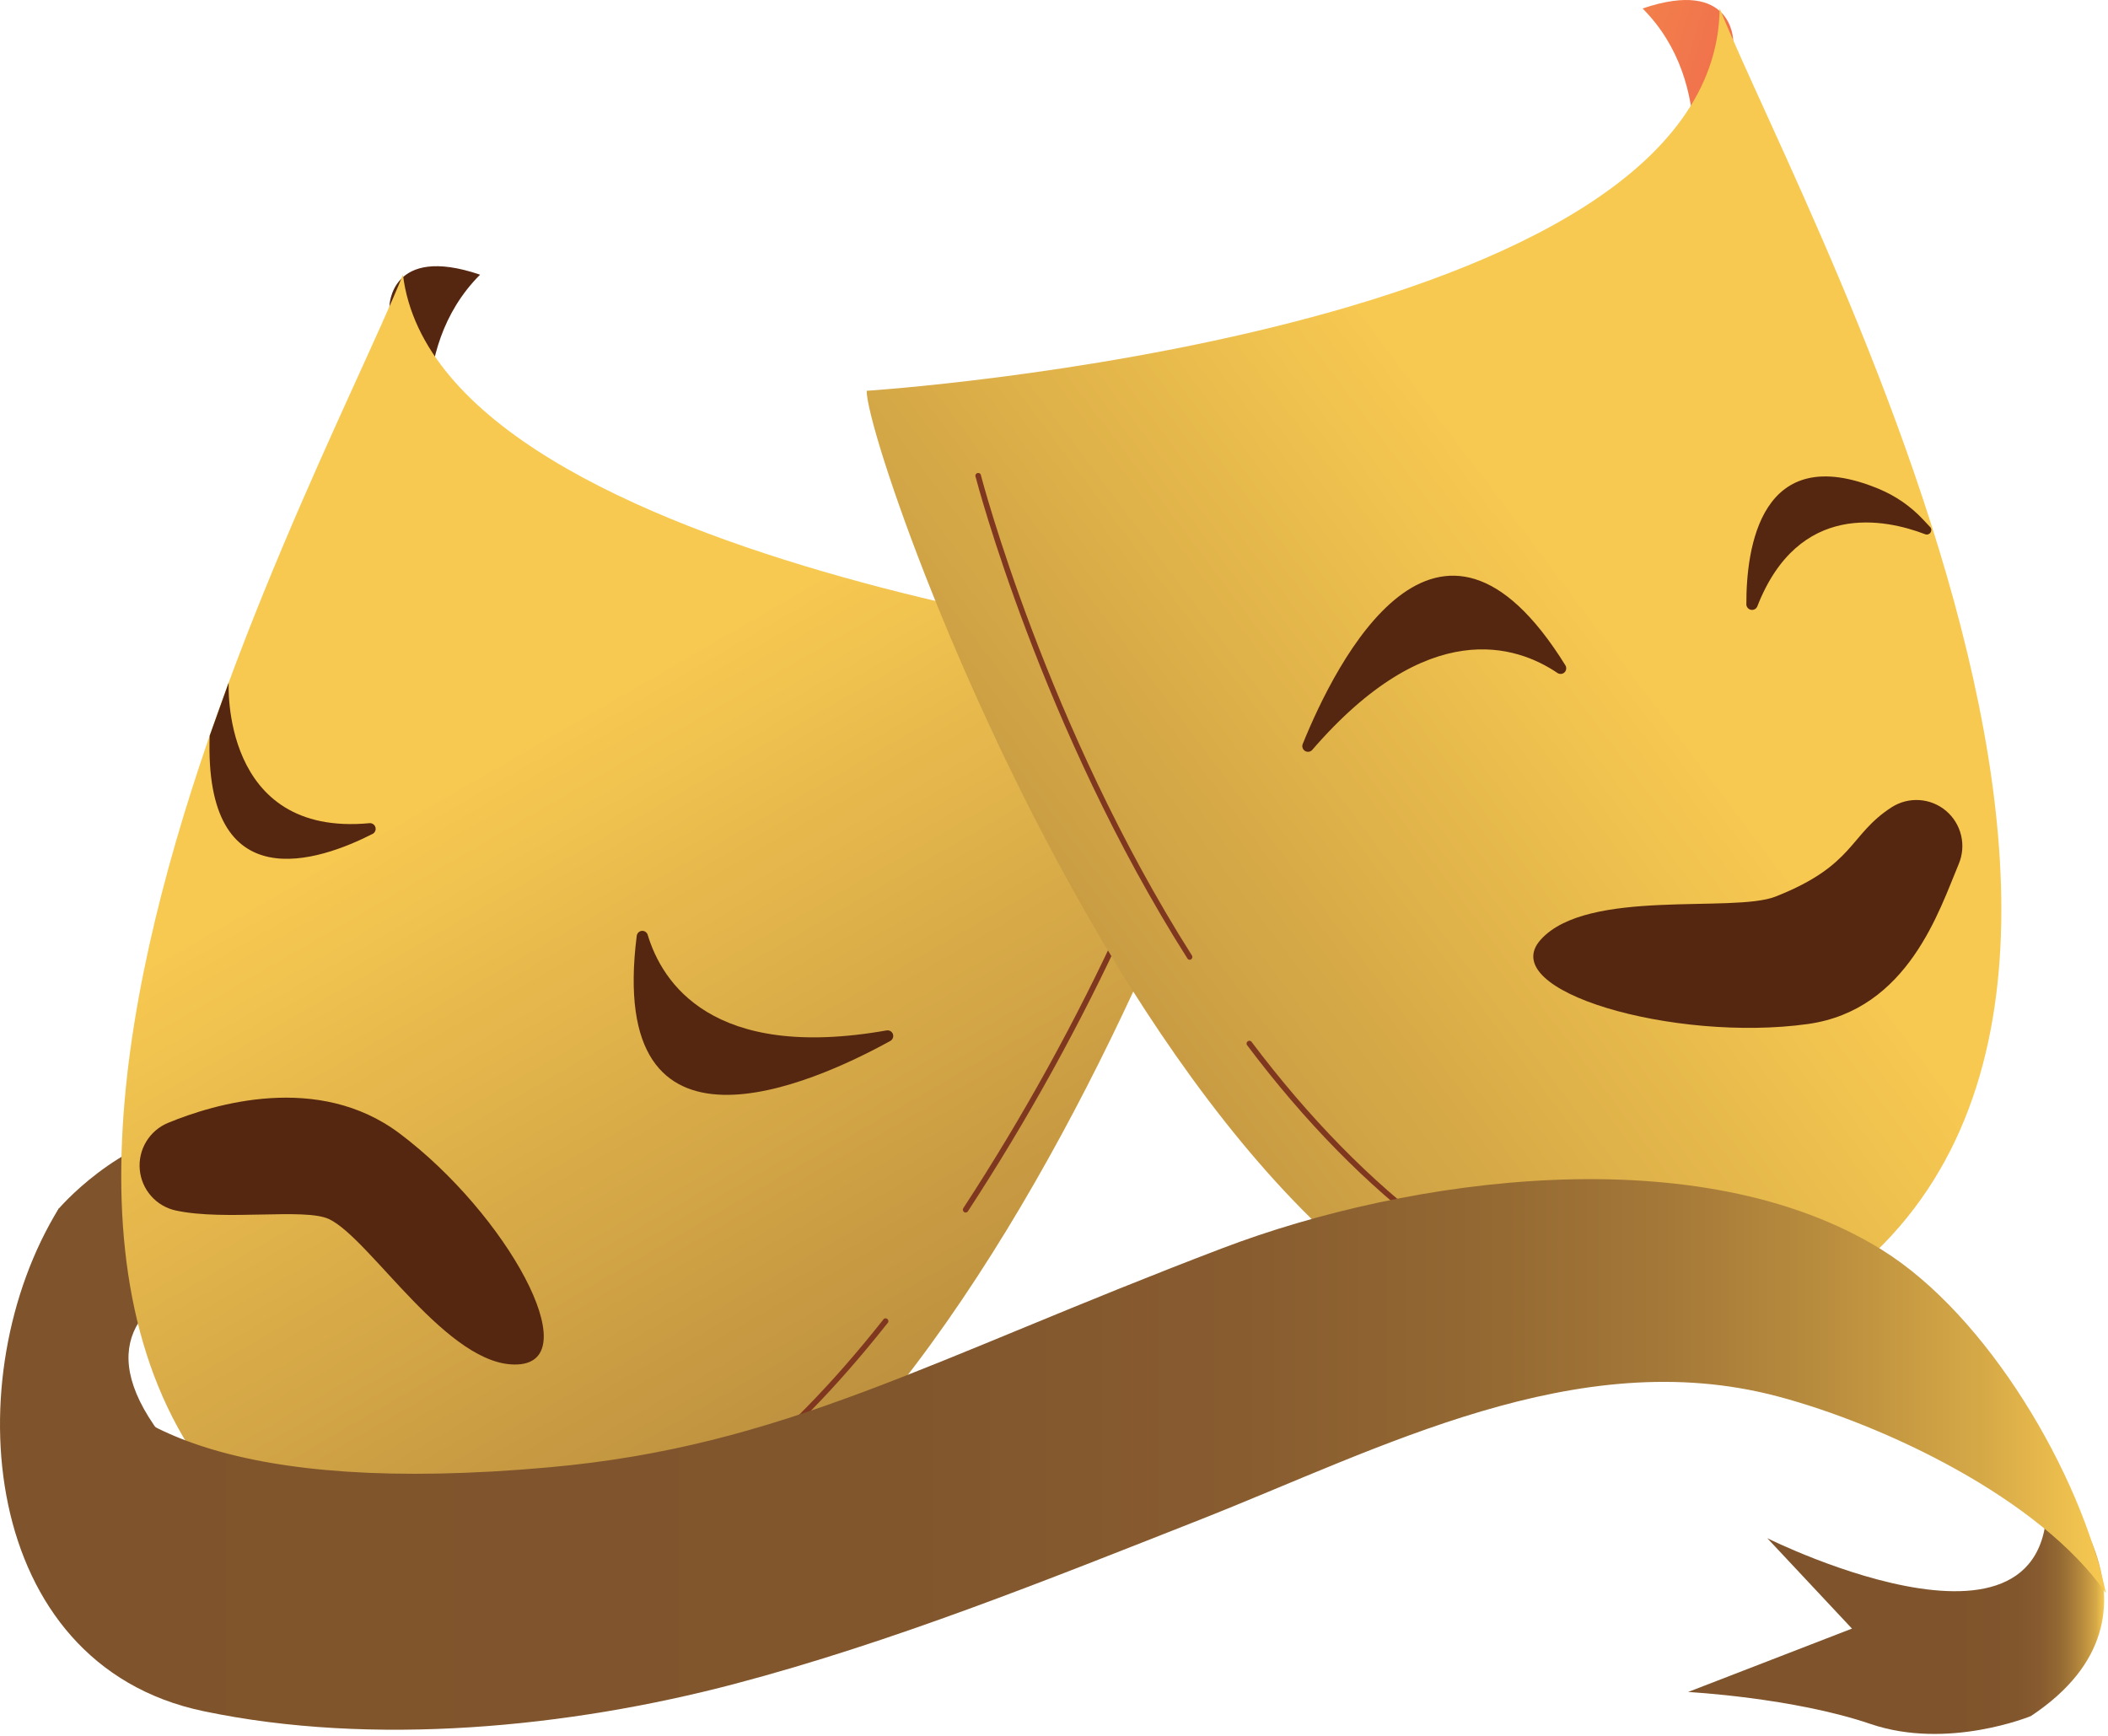 <svg width="136" height="112" viewBox="0 0 136 112" fill="none" xmlns="http://www.w3.org/2000/svg">
<path d="M3.781 77.996C3.781 77.996 7.526 73.57 12.745 72.779C17.963 71.988 24.144 69.204 24.144 69.204L16.617 77.701L24.139 80.369C24.139 80.369 1.536 80.705 10.316 92.487C10.316 92.487 -2.138 88.619 3.781 77.996Z" fill="url(#paint0_linear_13_1391)"/>
<path d="M25.125 19.777C25.125 19.777 25.157 15.743 30.972 17.723C26.056 22.654 28.049 30.105 28.049 30.105C28.049 30.105 25.092 23.95 25.125 19.777Z" fill="#562710"/>
<path d="M81.027 42.401C81.027 42.401 28.335 36.869 25.996 17.723C20.122 32.263 -11.783 89.821 25.996 104.13C56.511 115.692 81.027 47.068 81.027 42.401Z" fill="url(#paint1_linear_13_1391)"/>
<path d="M57.608 66.722C57.578 66.641 57.522 66.573 57.448 66.53C57.373 66.486 57.286 66.47 57.202 66.484C45.921 68.476 42.704 63.365 41.788 60.318C41.763 60.239 41.712 60.17 41.644 60.123C41.575 60.076 41.492 60.054 41.409 60.06C41.327 60.068 41.249 60.104 41.19 60.161C41.13 60.219 41.091 60.295 41.08 60.377C39.113 75.909 52.384 69.949 57.444 67.161C57.518 67.118 57.575 67.051 57.605 66.971C57.634 66.891 57.636 66.803 57.608 66.722Z" fill="#562710"/>
<path d="M23.855 53.111C14.224 54.032 14.755 44.04 14.755 44.04L13.527 47.47C13.159 58.143 20.591 55.567 24.055 53.796C24.125 53.755 24.18 53.691 24.21 53.614C24.24 53.538 24.244 53.454 24.221 53.375C24.198 53.297 24.149 53.228 24.083 53.18C24.017 53.132 23.936 53.108 23.855 53.111Z" fill="#562710"/>
<path d="M25.785 73.135C20.532 69.184 13.782 71.234 10.842 72.45C10.257 72.691 9.764 73.113 9.436 73.656C9.107 74.198 8.96 74.831 9.017 75.463C9.073 76.095 9.329 76.693 9.749 77.168C10.168 77.643 10.727 77.972 11.346 78.105C14.551 78.794 19.664 77.921 21.227 78.658C23.898 79.919 28.927 88.274 33.408 88.036C37.889 87.799 32.7 78.335 25.785 73.135Z" fill="#562710"/>
<path d="M37.69 100.3C37.65 100.294 37.613 100.275 37.585 100.246C37.557 100.217 37.539 100.179 37.534 100.139C37.53 100.099 37.539 100.058 37.559 100.023C37.58 99.988 37.612 99.961 37.65 99.946C43.806 98.56 50.303 93.587 56.965 85.169C56.977 85.144 56.994 85.121 57.015 85.104C57.037 85.086 57.062 85.073 57.089 85.067C57.117 85.061 57.145 85.06 57.172 85.066C57.199 85.073 57.225 85.085 57.246 85.102C57.268 85.12 57.286 85.142 57.298 85.167C57.31 85.192 57.316 85.22 57.316 85.248C57.316 85.275 57.309 85.303 57.297 85.328C57.284 85.353 57.266 85.375 57.244 85.392C50.532 93.874 43.966 98.892 37.729 100.297C37.716 100.3 37.703 100.301 37.69 100.3Z" fill="#7F381F"/>
<path d="M62.297 78.234C62.262 78.234 62.228 78.224 62.199 78.205C62.16 78.178 62.133 78.136 62.123 78.09C62.113 78.043 62.122 77.994 62.148 77.954C66.011 72.038 69.429 65.842 72.374 59.417C72.399 59.383 72.434 59.358 72.475 59.347C72.515 59.336 72.558 59.339 72.596 59.356C72.635 59.373 72.666 59.402 72.686 59.44C72.705 59.477 72.711 59.519 72.703 59.56C69.749 66.005 66.321 72.219 62.447 78.153C62.431 78.178 62.408 78.198 62.382 78.212C62.356 78.226 62.326 78.234 62.297 78.234Z" fill="#7F381F"/>
<path d="M131.027 110.722C131.027 110.722 125.673 112.935 120.678 111.233C115.682 109.531 108.91 109.17 108.91 109.17L119.482 105.08L114.018 99.247C114.018 99.247 134.256 109.348 131.853 94.838C131.851 94.838 141.147 104.007 131.027 110.722Z" fill="url(#paint2_linear_13_1391)"/>
<path d="M111.818 2.601C111.818 2.601 111.786 -1.433 105.973 0.547C110.887 5.468 108.894 12.927 108.894 12.927C108.894 12.927 111.849 6.765 111.818 2.601Z" fill="url(#paint3_linear_13_1391)"/>
<path d="M55.914 25.215C55.914 25.215 110.732 21.669 110.945 0.538C116.82 15.077 148.724 72.636 110.945 86.947C80.434 98.506 55.914 29.891 55.914 25.215Z" fill="url(#paint4_linear_13_1391)"/>
<path d="M84.035 48.032C84.012 48.111 84.015 48.195 84.044 48.271C84.074 48.348 84.127 48.412 84.198 48.455C84.267 48.497 84.35 48.514 84.431 48.505C84.512 48.495 84.587 48.459 84.646 48.401C92.142 39.714 97.853 41.643 100.482 43.422C100.551 43.468 100.634 43.489 100.717 43.482C100.8 43.475 100.878 43.439 100.938 43.382C100.997 43.324 101.034 43.247 101.044 43.165C101.054 43.082 101.036 42.999 100.993 42.928C92.754 29.646 86.201 42.67 84.035 48.032Z" fill="#562710"/>
<path d="M124.516 33.996L124.046 33.496C123.254 32.656 122.294 31.993 121.229 31.551C113.569 28.359 112.655 35.379 112.668 39.008C112.673 39.09 112.706 39.167 112.76 39.228C112.814 39.29 112.887 39.331 112.968 39.346C113.048 39.361 113.131 39.349 113.204 39.311C113.276 39.274 113.334 39.213 113.369 39.139C116.031 32.303 121.63 33.485 124.2 34.468C124.262 34.493 124.331 34.496 124.394 34.476C124.458 34.456 124.513 34.415 124.55 34.36C124.587 34.304 124.604 34.237 124.598 34.171C124.592 34.104 124.563 34.042 124.516 33.994V33.996Z" fill="#562710"/>
<path d="M116.625 66.073C123.128 65.168 125.129 58.683 126.37 55.747C126.616 55.163 126.67 54.514 126.522 53.897C126.375 53.279 126.034 52.725 125.55 52.316C125.066 51.907 124.464 51.664 123.833 51.623C123.201 51.582 122.572 51.744 122.04 52.087C119.282 53.861 119.692 55.818 114.558 57.846C111.811 58.932 102.423 57.293 99.408 60.621C96.392 63.949 108.062 67.263 116.625 66.073Z" fill="#562710"/>
<path d="M92.551 79.678C92.513 79.678 92.475 79.665 92.444 79.643C88.215 76.497 84.17 72.382 80.438 67.41C80.421 67.372 80.417 67.329 80.428 67.289C80.438 67.248 80.462 67.213 80.495 67.188C80.529 67.163 80.57 67.15 80.611 67.151C80.653 67.152 80.693 67.168 80.725 67.195C84.442 72.136 88.458 76.23 92.657 79.353C92.695 79.383 92.72 79.425 92.727 79.472C92.733 79.519 92.722 79.567 92.694 79.606C92.677 79.628 92.656 79.646 92.631 79.659C92.606 79.671 92.579 79.678 92.551 79.678Z" fill="#7F381F"/>
<path d="M76.758 61.926C76.728 61.927 76.698 61.919 76.672 61.905C76.645 61.89 76.623 61.869 76.607 61.843C67.186 46.999 62.988 30.948 62.948 30.788C62.935 30.763 62.927 30.736 62.926 30.708C62.925 30.68 62.93 30.652 62.941 30.626C62.952 30.601 62.969 30.578 62.99 30.56C63.011 30.542 63.036 30.529 63.063 30.522C63.09 30.515 63.118 30.514 63.146 30.519C63.173 30.525 63.199 30.536 63.221 30.553C63.243 30.57 63.261 30.592 63.274 30.617C63.286 30.642 63.293 30.669 63.294 30.697C63.336 30.858 67.522 46.856 76.9 61.651C76.924 61.692 76.932 61.74 76.922 61.785C76.912 61.831 76.885 61.872 76.846 61.898C76.82 61.915 76.789 61.925 76.758 61.926Z" fill="#7F381F"/>
<path d="M3.78 77.996C4.615 76.641 -5.384 98.338 35.421 94.674C50.581 93.314 59.767 87.81 78.869 80.535C90.903 75.953 109.65 73.329 121.421 80.646C128.224 84.876 134.227 95.029 135.865 102.79C131.594 96.673 121.577 91.923 114.677 90.094C101.725 86.665 89.094 93.45 77.365 98.075C67.534 101.947 57.621 105.948 47.395 108.648C36.696 111.469 24.062 112.705 13.117 110.405C-1.401 107.355 -2.83 88.728 3.78 77.996Z" fill="url(#paint5_linear_13_1391)"/>
<defs>
<linearGradient id="paint0_linear_13_1391" x1="2.185" y1="80.845" x2="24.139" y2="80.845" gradientUnits="userSpaceOnUse">
<stop offset="0.63" stop-color="#7F542C"/>
<stop offset="0.79" stop-color="#81562D"/>
<stop offset="0.85" stop-color="#885C2F"/>
<stop offset="0.89" stop-color="#936832"/>
<stop offset="0.92" stop-color="#A47838"/>
<stop offset="0.95" stop-color="#BA8E3E"/>
<stop offset="0.98" stop-color="#D5A847"/>
<stop offset="1" stop-color="#F7C951"/>
</linearGradient>
<linearGradient id="paint1_linear_13_1391" x1="120.992" y1="197.087" x2="34.491" y2="47.692" gradientUnits="userSpaceOnUse">
<stop stop-color="#7F542C"/>
<stop offset="0.18" stop-color="#83582D"/>
<stop offset="0.36" stop-color="#906431"/>
<stop offset="0.55" stop-color="#A47837"/>
<stop offset="0.74" stop-color="#C19440"/>
<stop offset="0.92" stop-color="#E6B84C"/>
<stop offset="1" stop-color="#F7C951"/>
</linearGradient>
<linearGradient id="paint2_linear_13_1391" x1="108.916" y1="103.357" x2="135.749" y2="103.357" gradientUnits="userSpaceOnUse">
<stop offset="0.63" stop-color="#7F542C"/>
<stop offset="0.79" stop-color="#81562D"/>
<stop offset="0.85" stop-color="#885C2F"/>
<stop offset="0.89" stop-color="#936832"/>
<stop offset="0.92" stop-color="#A47838"/>
<stop offset="0.95" stop-color="#BA8E3E"/>
<stop offset="0.98" stop-color="#D5A847"/>
<stop offset="1" stop-color="#F7C951"/>
</linearGradient>
<linearGradient id="paint3_linear_13_1391" x1="140.508" y1="16.147" x2="77.768" y2="-3.139" gradientUnits="userSpaceOnUse">
<stop stop-color="#E92556"/>
<stop offset="1" stop-color="#F9C342"/>
</linearGradient>
<linearGradient id="paint4_linear_13_1391" x1="13.219" y1="110.066" x2="104.283" y2="41.521" gradientUnits="userSpaceOnUse">
<stop stop-color="#7F542C"/>
<stop offset="0.18" stop-color="#8F6331"/>
<stop offset="0.54" stop-color="#B88C3E"/>
<stop offset="1" stop-color="#F7C951"/>
</linearGradient>
<linearGradient id="paint5_linear_13_1391" x1="-0" y1="93.843" x2="135.865" y2="93.843" gradientUnits="userSpaceOnUse">
<stop stop-color="#7F542C"/>
<stop offset="0.43" stop-color="#81562D"/>
<stop offset="0.59" stop-color="#885C2F"/>
<stop offset="0.7" stop-color="#936832"/>
<stop offset="0.79" stop-color="#A47838"/>
<stop offset="0.87" stop-color="#BA8E3E"/>
<stop offset="0.94" stop-color="#D5A847"/>
<stop offset="1" stop-color="#F7C951"/>
</linearGradient>
</defs>
</svg>
